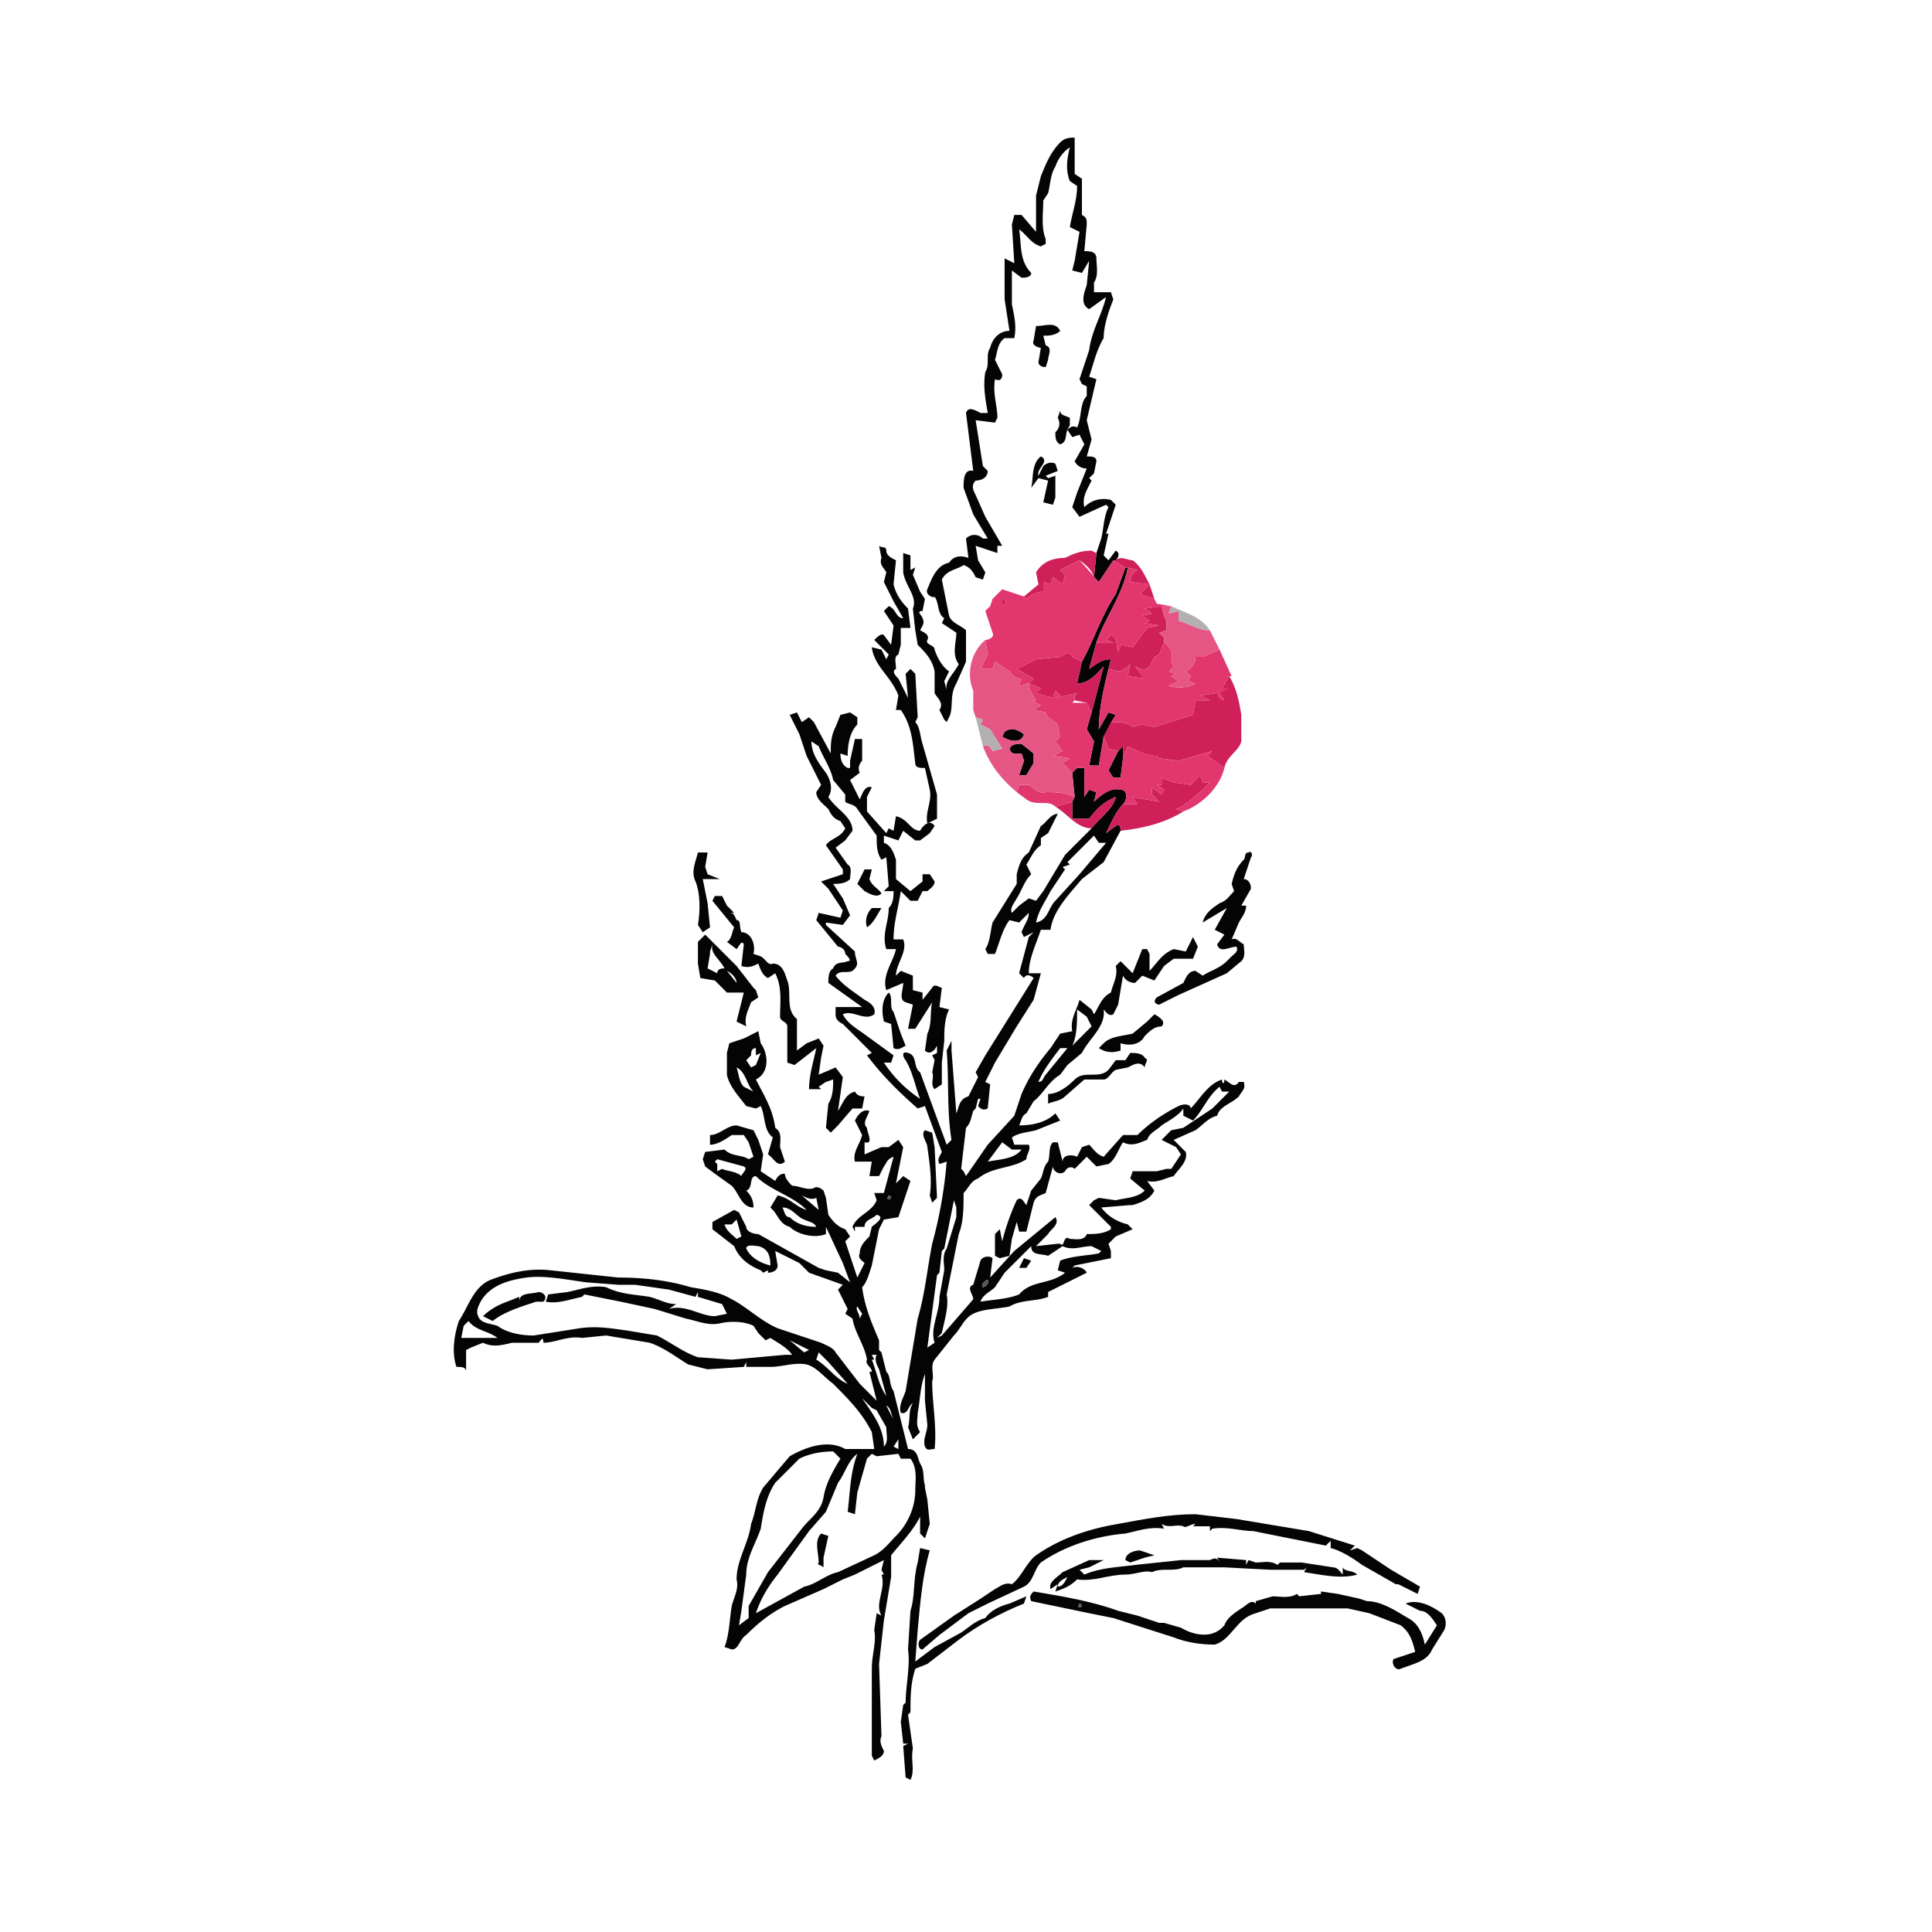 <svg xmlns="http://www.w3.org/2000/svg" version="1" viewBox="0 0 800 800"><g fill="#050404"><path d="M439 59c2-2 4-2 6-2v15l3 2v15c2 1 2 2 2 4l-1 11c2 0 5 0 5 3s1 7-1 10v4h7l1 3c-2 5-4 11-4 16-3 5-4 10-6 16l3 1-4 17 2 8-2 7c2 0 4 0 4 2l-1 5-2 2 1 1c-2 4-4 7-3 11 3-3 7-4 11-3l2 2-4 12h1l-2 9 2 2 3-4c2 1 1 3 0 4h-1l-6 9-2-2 1-10 2-6c1-4 1-9 3-13l-1-1-11 5-3-4 2-6 4-10c-2 0-4-1-5-3l4-7-2-4-3 1-2-3c1-1 2-2 4-1 2-4 1-10 4-13v-4l-2-1-1-2 4-12c1-8 5-14 7-22l-7 5c-4-2-2-7-1-10l1-10-3 5-4-1 1-4 2-12-4-2c1-6 3-11 3-17l-3-2c-2-5-1-10 0-14-3 2-5 5-6 8-2 3-2 7-3 11l-2 3c0 5-1 11 1 16v2l-2 1c-4-1-6-5-9-7 1 6 0 13 5 18 0 2-3 2-4 2l-4-3v14c1 5 2 9 1 14h-4c-3 2-3 6-4 9l3 6c0 2-1 3-3 2-1 6 1 11 1 16l-1 2-8-1 3 19 2 2c0 3-3 4-5 4-2 2-1 4 0 6l4 9 7 12h-2v3l-9-3 1 6 3 5-1 3-3-1c-1-2-2-4-5-5-3 2-7 2-9 6l3 15c1 3 5 4 7 6v13l-4 9c-3 5-1 10-3 14l-1 2-1-1-2-4c2-3-1-5-2-7v-9c-1-5-4-8-7-11l-1-6-1-9c2-5-3-9-4-15v-8l3 1v6l2-1-1 3 3 7 2 3-1 5c-3 0 0 2 0 3 1 2 0 3-1 5 2 1 4 2 3 4s3 2 3 4c1 3 3 7 6 9l-2 4 1 4c-1-4 3-7 5-11-3-4-1-9-1-13l-6-4 1-2c-3-2-2-6-4-9h1c-2 1-5-1-4-3 2-5 4-10 9-11 2-3 5-3 8-2l-1-8c2-2 5-2 7 0h2l-6-10-4-11c0-3 0-8 4-7l-3-24c1-3 4-1 6 0h3c-1-6-2-11-1-17 2-3 0-7 2-10 1-4 4-7 8-7l-2-13a2430 2430 0 0 1 0-17l4 2-1-16 1-4h3l6 7V81l2-8c2-5 4-10 8-14m-61 184c1 1 1 1 0 0z"/><path d="M429 135c4 0 8-2 10 2-2 2-5 2-7 2l1 4c3 1 1 4 1 6l-1 3c-2 0-3-1-3-2l1-6c-1 0-4-1-3-3l1-6zM438 173l1-3c0 2 2 2 4 3v3l-1 2c-1 2 0 5-3 6-2-1-2-3-2-5 2-2 2-4 1-6zM427 202c1-4 0-10 4-13 4 2-2 5-1 8l2-4c1-1 3-2 5-1l1 3-5 2 1 1 3-1v9l-1 3-4-1 2-9-4-1-3 4zM364 226c1 1 3 0 3 2s2 3 4 4l-1 10c1 4 3 7 6 10l1 8h-4v7l-1 4c-2 1-1 3-1 6-2 1 0 3 1 4l4 8-1-10 2-2 2 2 1 18-1 2c2 2 2 6 3 9l6 21v10l-4 2c-1-5 2-9 1-14l-2-9c-2 0-4 0-4-2-1-7-1-15-6-22h-2l1-6c-3-8-10-12-11-20l4 1 2 4 1-2-6-6c1-1 3-3 4-2l3 4 1-8-4-6 2-2c3 1 3 5 6 5l-4-7-4-8 1-4c-1-2-3-3-2-6l-1-5zM462 246l4-11h1c-2 11-9 20-13 31l-3 11c3-2 5-4 9-4l-1 4c-2 8-4 17-4 25l4-7 3 1a313 313 0 0 0-5 9l-2 12h-4l2-10-3-5 2-7 5-19c-3 3-6 7-11 7l2-9c5-9 8-19 14-28z"/><path d="M327 296l3-1 2 4 3-2 2 2 7 13c0-4 0-7 2-11l2-5 4-1 3 2v3c-3 3-4 8-4 13l-3-1c0 3 1 5 3 6h1v-3l2-9h3v9c-1 1-2 3-1 5l-2-1 2 1-4 3 4 8c1-2 2-6 5-5l-2 4v6l8 9 1-2 2 1 1-6c5 1 6 6 10 6 1-2 4-5 6-2l-2 3-4 3h-2l-5-4-2 4-6-2v3c3 1 4 4 5 7v8l6 5 5-4v-3h3l2 3c0 2-2 3-3 4h-2l-2 4h-2a450 450 0 0 0-1 0l-4-4c-1 7-3 13-3 20h4c2 5-3 10-3 15l2-2 5 2v6l4 1v3l4-5c1-2 3 0 4 0l-1 8 4 1c-2 4-2 9-2 13l-1 9v9l-3 2c-2-2 0-5-1-7l1-5-1-2 2-1v-3c-1 2-3 4-5 2l1-7c2-4 1-9 2-13l-7 11h-3l2-10-3-1c-3-1-1-5-1-8l-7 3c-2-6 3-12 4-17h-4c-2-6 1-11 1-17 2-2 2-5 2-7h-4l2-2-1-12-2 1c-2-3-2-6-2-10l-8-11c-1-2-4-2-5-3v-3l-5-6c-1-5-4-9-6-14l-3-2c0 5 3 9 6 13 2 3 3 7 1 10 3 5 10 8 10 14l-3 4-4 3 5 7c2 1 1 4 1 6-2 2-5 2-7 2l4 6 3 7-3 4-7-1v1l12 11c0 3 2 5 0 7-2 3-6 0-8 3 3 4 8 7 12 10 2 1 5 3 4 6-4 3-9-2-13 0 2 4 6 6 10 9l11 8-1 3h-3c4 6 9 11 15 15-2-5-3-11-6-16-1-1-2-4 1-3 4 1 2 6 5 8l11 30 2-2c-2-12-1-25-2-37l2-4v4l2 26c1-2 1-6 5-7l4-8-1-2 4-7 15-24 5-8c-1-1-3-2-4 0l-2-2 4-15 2-2-4 2-1-2c1-3 3-5 3-8l-4 4-4-1c-3 4-4 9-6 14h-3l-1-2c2-3 2-7 3-11l10-16v-4c1-4 2-7 5-9l5-11c2-1 4-5 7-5l-1 2-3 6-3 2v3c-3 2-4 5-6 8l2 4c-3 3-4 7-6 10-1 2-3 4-2 6l3-3 4-3 3 1 3-4 9-15 11-11c3-4 9-8 10-13-5 2-8 5-11 9h-7v-7l1-2-1-10 2-2h3v12l2-3 3 1-1 4c3-3 7-6 11-5 3 0 3 4 1 6-3 3-5 8-7 12l4-3c2-1 2 1 2 2l-7 13-9 7c-5 6-12 13-13 21h-4c-2 6-5 12-5 18h5l-3 11-7 11-9 15-4 8 2 1-1 10c-2 1-3 0-4-1l1-3h-1l-1 4-1 1c-1 3-1 5-3 7l-2 17 1 1 1 2 9-13 11-12 3-9c3-7 7-13 12-19l4-6 5-1c-1-5 2-9 3-13l5 4 1 2c2-3 3-7 7-9 1-4 3-7 2-11l2-2 5 5 4-10h2l1 2v7c3-3 5-7 10-9l5 1 3-6 2 4-2 5h-8l-4 3-4 6-5-2-3 3c-2 0-4-1-5-3l-2 12-2 4c-2 1-3-1-4-2 1 7-6 12-9 18l-6 5-3 4c-5 3-7 8-11 11l-3 5c-2 1-2 3-3 5 5 0 11-1 15-5l2 3-10 4c-4 1-7 1-10 3l1 3h6c1 2-1 4-1 6-6 4-14 3-20 8-3 1-4 4-6 6 0 6 0 12-2 17l-5 25c1 5-1 11-2 16l-2 2 2-1 13-15c0-2-3-5 0-6l3-10c1-2 4-2 5-1l-1 8 10-11 17-14c2 3-2 5-3 7l-5 5 9-1h1c2 2 1-4 4-2 2 0 6 1 7-2 3 0 7 0 10-2v-1l-9-9 2-2 2-1 7 1c4-1 9-1 12-4l-6-5 1-3h10l4-1h2l4-6-2-3-6-3 4-4 5-1 12-8 7-7h-3l-1-2c-5 4-7 10-11 14l-4-2v-3c-2 3-6 5-9 7-2 2-5 3-6 6-3 1-6 3-10 1-2 3-3 7-6 9l-5 1-4-4-5 5c-1-1-3-1-4 1-2 2-5 0-5-2l-3 11c-2 1-4 1-5 4l-3 12h-3l-1-4-2 7-1 7-4 1-2-1v-9l2-2 1 5a94 94 0 0 1 6-17c2-2 3 1 4 2l2-6 4-5c1-2 1-5 3-7 1-3 0-6 2-8h2a415 415 0 0 1 2 8c0-3 4-3 6-2l2-4 3-1c2 2 3 4 6 5l8-9h6c5-5 11-9 17-12 2-1 5-1 5 1 4-4 7-10 13-12 0 2 1 2 1 0 2 1 4 4 6 1h2c1 3-1 4-2 6-3 3-8 4-9 8-4 1-6 4-9 6l-9 4 5 5c1 4-3 7-5 10-4 1-7 3-11 2l3 4c-2 4-6 5-9 6h-1l-12 1c3 4 7 6 11 7l2 2-7 3-3 3 1 3v3l-15 3-1 1c2-1 5 0 6 2l-12 6-4 2v2c-5 2-11 1-16 4v-2 2c-5 1-11 1-15 3s-5 6-8 9l-8 10c-2 3 0 6-1 9 0 9 2 19 1 28-2 0-3 1-4-1-1-3 1-6 1-9l-1-10v-11c-2 5-2 11-3 16 0 3-1 5 1 8l-3 3-2-5c1-3 0-7 2-10-2 1-2 5-5 4-1-3 1-6 2-9l5-30c3-10 4-21 6-31 3-11 5-22 6-34l-3 1c-1-2 0-3 1-5l-7-19-3 1c-8-7-15-14-21-22l2-1-5-5-7-7c-2-1-3-2-3-4v-3h11l-14-10c0-2 0-5 2-6 1-3 4-2 6-3 2 0 0-2-1-3 0-2-2-3-3-3l-9-11 1-3 9 2 1-3-6-9-3-3 9-3v-2l-7-10c2-3 6-3 8-7l-2-3c-3-1-4-3-5-5-2-2-5-4-5-7l2-3-6-12-3-9-4-8m6 5c1 1 1 1 0 0m45 44c1 1 1 1 0 0m64 12l1 1-3 1 1 1-6 9c-2 4-5 8-6 13 5-1 5-6 8-9l10-11 11-13h-3l-2-3-11 11m-70 36c1 1 1 1 0 0m74 25c0 5 0 11-2 15l8-8-2-4-4-3m-59 13c1 1 1 1 0 0m52 3c-3 4-7 9-9 14 2 0 2-2 3-3l9-11h-3m-57 20c1 1 1 1 0 0m33 19l-6 8c5-1 11-1 14-5h-4l-4-3m58 14c1 1 1 1 0 0m-82 30l-1 1-1 9-1 1-4 30 3-2c-2-6 2-12 2-19l2-11c0-3-1-6 1-9l4-13v-4l-1-3-4 20m49-1l-6 4c-3-1-7 0-7-4l-11 11-4 6c-2 2-5 3-6 6 6-1 11-1 16-3 5-6 13-4 19-9l-3-1 1-4c5-2 11-2 16-3l1-1-4-2c-4 0-8 2-12 0m-33 17c1 0 3-2 2-3-1 0-3 2-2 3zM416 303c3-2 5-1 8 1-1 4-6 3-9 1l1-2z"/><path d="M418 310c1-2 3-2 5-2l5 4v4l-3 5h-3l2-6-1-3c-2 0-4 1-5-2zM465 309v5l-1 8h-3l-2-3 4-8 2-2zM289 353h4l-1 6 1 3 5 2h-7l2 10 1 10-3 2-2-3c1-6 1-13-1-18-2-4 0-8 1-12zM515 356c1-1 0-3 2-3 1-1 2 1 1 2l-3 9c2 0 3 2 3 4l-4 7h2c0 3-2 5-3 7l-3 7c2-1 3 1 5 2 0 2 1 5-1 7l-6 5-20 9-8 4c-1 0-3-1-1-3l11-6c1-2 2-5 5-5l3 2c3-2 7-3 10-6l2-2c1-1 3-2 2-4-3 0-7 3-8-1l3-4-4-2 5-9-10 6c1-4 4-6 7-8 3-1 4-3 6-5l-1-3c1-4 2-7 5-10m-6 43c1 1 1 1 0 0zM358 360h3l-1 4c1 3 4 4 5 6-2 2-5 0-7-1l-3-3 3-6z"/><path d="M296 371h3l2 4 3 3h-2c2 0 2 1 3 3 2 0 1 3 2 5 4 0 6 5 5 9l3 1c2 1 3 4 5 3 4 0 5 4 6 7 2 5-1 12 4 16v3 10l4-3 5-2 2 3-1 5-1 7 7-3 3 4-2 14c2-3 3-7 7-8 1 2 3 2 4 2l-1 5h-4l-6 7-3 3-2-2 1-10c2-3 2-7 2-10l-3 1-3 2 1 1h-5c0-6 2-12 3-17l-9 7-3-1v-15c0-2-3-2-3-4 0-6 1-12-2-18l-3 2c-2-1-3-3-4-6-2 1-4 2-7 1l1-9c-1-2-2 1-3 2l-4-3c2-1 2-4 3-6l-9-11 1-2zM361 376h4c-2 3-3 6-6 8-1-3 0-6 2-8z"/><path d="M289 390l3-3 13 13 7 9 1 1 1 3-3 2c-1 3-3 6-2 10l-4-2 3-12h-7l-5-5-6-1-1-6v-9m5 4v1l-1 6 4 2c0-2 2-2 3-2-2-4-6-6-5-10l-1 3m7 8l4 5c0-2-2-4-4-5m0 6c1 1 1 1 0 0zM368 411c2 2 0 6 2 8l3 9 2 5c-2 1-3 2-5 1l-1-10-3-1c-1-4-1-9 2-12zM475 423l3-3c2 1 5 3 3 5-3 0-5 2-7 4-2 4-7 4-10 3v3c-3 1-6 1-9-1l2-2c3-3 8-3 12-4l6-5zM308 430l6-3 1 5c3 4 4 12-2 15 3 6 7 12 8 20 3 2 2 5 2 8l2 6c-3 3-5-2-7-3l2-7c-4-3-3-9-5-13l-2 1-4-1c-3-4-7-8-8-13v-9l1-4 6-2m3 7l-2 2 2 3 2-1 2-5-2 1v-3c-2 0-2 2-2 3m-6 5c1 3 1 6 3 8l4 2c-3-3-3-8-7-10m14 26c1 1 1 1 0 0zM468 436c2 0 5 0 6 2 2 1 0 2 0 4-2-3-5-1-7 0l-5 1c-2 1-3 4-5 4h-8l-8 7c-2 2-5 2-7 3v-4c4 0 8-3 11-6 4-4 10 0 14-4l3-4h4l2-3z"/><path d="M354 464c1-2 3-5 6-4-1 3-3 5-1 7 0 2 3 7-1 6v5l7-3h3l4-3 2 3-3 15 3-3 3 2-5 15-6 1-2 4-3 15c-1 3-2 7-4 9 1 8 4 15 7 22v4l1 1 2 8c2 2 1 5 3 8l6 24c4 0 4 4 5 6 2 3 1 6 2 9a105 105 0 0 0 0 1l1 5 1 10-2 6-2-2v-7c-3 6-8 11-12 16v9l-3 18-2 18 1 30c-1 2 0 4 1 6 0 2-2 3-4 4l-1-2v-36c0-6 2-11 1-16l1-7 2 1c-3-5 2-11 0-17h1l-1-2 1-4-12 6-5 2-8 4-16 7c-6 3-11 7-16 12-3 2-3 6-6 6l-3-1c2-5 2-11 3-17 1-4 3-7 2-11 0-8 5-15 6-23 2-5 2-10 5-15l11-13c7-4 16-7 23-3h12l-1-7c-4-8-10-14-16-20-4-3-7-7-11-8-5-1-10 1-15 1h-10v-2l-1 2-15 1 1-3-1 3-8-2c-5-3-10-7-16-9l-18-3-10 1c-6-1-11 2-16 2 0-3-1-1-2 0h-11c-4 1-8 2-12 0l-5 2-2 1v9c0-2-2-2-4-2-2-6-1-13 1-19 4-6 6-14 13-17 8-3 16-5 25-4l28 3c10 0 20 1 30 4 6 1 12 2 17 5 6 3 12 9 19 12l18 6c2 1 5 2 6 4l10 13 7 7-3-12h1c0-2-3-3-2-5-1-6-5-11-6-17l-3-2 1-2-4-8 2-2-14-5-4-4-10-5 1 6c0 2-2 3-4 3v-1l-2 1-1-1c-5-2-9-5-11-10l-9-7v-3l9-5 2 1 3 6c0 2 3 3 5 3l25 14 3 1 5 1 5 4-3-8-7-15v3c-5 2-12 0-15-3-4-1-5-5-7-7a263 263 0 0 0-1-1l3-5c5 1 8 5 12 6-6-6-15-8-21-14-3 0-1 5-4 6 2 2 3 4 3 7-5 0-6-6-9-9l-7-5-4-3-1-3 1-3 8-1c3 3 7 2 10 4l2-1-2-6-2-3h-5c-3 2-6 4-9 4v-4c4 0 7-4 11-4l7 2 2 4 2 6-1 7 6 4c1-2 2-3 4-3 0 2 2 4 3 5 3 0 6 2 9 1 1-1 3 0 4 1l1 3 1 7c2 3 4 5 7 6l2 3-2 2 5 15 3-6c-1-1-3-2-2-4 0-3 2-5 4-7l1-4c1-1 6-4 2-5-2 2-5 2-5 5h-4v2l-1-2c2-5 8-6 10-11l-1-3h4l4-15c-3 1-3 3-4 4l-2 4h-4l1-6h-7c-1-4 2-7 3-11l-3-6m-58 17l1 1v3l2-1c2 1 6 1 8 3 0-1 3-3 1-4l-11-3-1 1m36 14l7 6-1-5c-2 1-4 0-6-1m36 0c-2 3 3 1 0 0m-44 5c1 2 1 4 3 4 3 3 7 4 11 4-1-2-3-2-5-3-3-1-5-5-9-5m-21 7h-3c1 3 3 4 5 6l2-1-2-7-2 2m6 10c2 4 6 6 10 7 0-4-1-7-5-8-1 0-5-1-5 1m-91 12c-7 1-15 3-19 10-1 2-2 4-1 6 1 3 5 3 8 4 4 3 10 4 15 4l19-3c7-1 13 0 20 1l12 2c6 3 11 7 17 9l14 1 22-2h3c-2-3-6-5-9-7l-2 1-3-3-2-3c-4-2-10-2-14-1-5 1-9-1-14-2l-13-4-14-3-15-3-1 1c-5 1-10 3-15 2l1-3 8-1c5-1 10-3 16-2 6 3 12 3 18 4 4 1 7 3 11 3l-3 2c7-2 13 3 19 3l5-1-2-4-10-3v-2l-1 2-11-3-14-2h-7l-13-1c-8-1-17-3-25-2m138 17l1-2-2-3c-1 1 1 3 1 5m-164 3l-1 5h15c-4-3-9-3-12-7l-2 2m52 2c1 1 1 1 0 0m115 2c1 1 1 1 0 0m-32 2l6 5 2-1-6-3-2-1m-49 4c1 1 1 1 0 0m3 1c1 1 1 1 0 0m58 0l-1 3c5 3 8 8 13 10l-8-9-4-4m22 1l1 2h-1c2 5 3 11 6 15l-3-11c-1-2-2-4-1-6h-2m-4 18c4 6 9 12 9 20 2-2 1-5 1-8l-4-7-2-1-4-4m10 3l3 6c-1-2-1-5-3-6m3 17l2 1v-4l-2 3m-39 5l-10 10c-4 6-5 13-6 19-2 6-6 12-6 19l-2 15-1 6 4-3v-5l8-14 14-18c3-4 8-7 9-13s4-11 7-16l-3-3c-5 0-10 1-14 3m16 10l-5 12-7 8-13 18c-4 5-7 10-9 16l20-11c5-1 9-5 14-6l15-7c4-2 6-5 9-8 5-5 8-12 8-19 0-4 1-9-2-13h-4l-1-2-9 1-2-1-2 2-4 14-1 9-3-1c1-8 1-16 4-24-4 3-5 8-8 12m17 60c1 1 1 1 0 0zM384 475c0-2-3-5-1-7l3 1 1 6 1 21-2 2-1-3c1-6 0-13-1-20zM424 521l3 1-2 3h-3l2-4z"/><path d="M215 539c0-4 5-3 8-4 2 0 4 2 2 4h-3c-6 2-13 4-18 8l-4-2c3-3 7-5 10-6l5-2v2zM463 631c11-2 21-4 32-4l17 2 30 5 19 6-2 2 3-1 2 1 12 8 12 7-1 3-8-4h-1l-14-8c-4-3-9-6-13-7v-3l-2 2-30-6c-5 0-11-2-17-1l-1 1v-2h-7l1-1c-2 0-4 2-5 1-3-1-6 1-9-1l1 2c-6-1-11 1-16 2-12 1-25 5-35 12-3 3-3 8-7 10l-15 7-8 4-12 9-7 6c-2 0-2-3-1-4l14-10 11-7 6-4c2-1 4-3 7-2 4-3 6-9 10-12 10-7 22-11 34-13m75 4c1 1 1 1 0 0zM340 635l3 1-2 9v4c-1-1-3-1-2-2 0-4-2-9 1-12z"/><path d="M381 641l4 1c-3 10-4 22-5 33l-1 13 8-6 11-6c3-2 6-5 10-6 2-3 6-5 10-6l7-3-1 3c-10 4-19 9-27 15l-13 10-5 2c-2 6-2 12-2 18l-1 1 2 14-2 1 2-1c-1 5 1 9-1 13l-2-1-1-13 2-1h-2l-1-9 1-7 1-1c0-7 2-15 1-22l1-16c2-6 1-13 3-20l1-6zM472 642l6 2-4 1-6 2-2-1c0-3 4-4 6-4z"/><path d="M440 651l11-5h6l-6 3-4 1 2 2c7-3 14-3 21-4l19-2h12c2-1 3-1 4 1l-1-2 12 1v2l1-2 3 1c3 0 6-1 9 1l1-1h9l13 2c2 0 3 2 4 3v-3c1 2 4 1 6 3-7 2-15 0-22-1l1-2-1 1h-14l-19-1h-17c-4 2-9 0-13 2-3-1-7 1-11 1-7 0-13 3-20 2-3 3-6 4-9 5l1-3-3 2c-1-3 3-5 5-7m-2 6c2 0 3-2 4-4-2 1-4 2-4 4zM427 663c-1-2 0-3 1-4 12 2 24 4 35 8l8 2 9 3h2v2-2l7 2c5 3 13 5 18-1 1-3 4-5 7-7 2-1 4-4 6-2v4c-8 2-10 11-17 13-6 0-12-1-17-3l-25-8-10-2-24-5m20 1c-2 3 3 1 0 0zM547 659l7 1 9 2 3 1c6 0 12 4 17 7 4 2 6 6 7 11l5-8c-2-3-4-6-7-6l-6-3c5-2 11 1 15 4 2 2 2 5 1 7l-5 8c-2 5-8 6-13 8-2 1-4-2-3-4l9-3c-1-4-2-8-6-11l-13-5-9-2h-32l-6 2v-5l7-2v0c3 0 7 1 10-1l1 1 9-1v-1m27 8c1 1 1 1 0 0z"/></g><g fill="#cf2059"><path d="M441 231c4-2 7-3 11-3l2 1-1 10c-1-3-3-5-6-7l-8 4 2 2-1 4-4-3-1 3-3-1v4c-2 0-5 1-7 3l-1-1 6-5-1-5c3-5 8-6 12-6zM462 232c2-2 5 0 7 0 3 2 5 6 7 10l-8-1c0-2 1-4 3-5l-4-1h-1l-5-3h1zM472 246l4-4 2 6-6-2zM415 248c2 0 2 2 0 3v-3zM474 252l7-1 1 4 1 2v4l-3 1 2 2v2l-2 5-2 1-2 4c-2 2-4 1-6 0l4 5-7-1 1-5c-1 1-3 3-5 3l-4-1 1-4c-4 0-6 2-9 4l3-11h7l-3-1 2-2c3 1 2 4 3 7l1-3 5 1 6-8 5-1-6-1 2-1-3-2 4-1-3-2z"/><path d="M439 272c2-1 4-3 5 0l4 2-2 9c5 0 8-4 11-7l-5 19-2-4a601 601 0 0 1-5-1v-2l1-1-9 2 2-1-2-2-1 3-7-2 2-2-5-2 2-2-7-4 8-4 10-1zM506 285l3-5c3 5 4 10 5 16v11c-1 4-6 6-7 11l-7-5 2-2-14 4-8-1-1-1c-4 0-8-2-12-4l-2 5v-5l-2 2-4-1-2-5 3-6c3 0 7 0 9 2l4-1 5 1 16-5 1-6h6l-4-2 7-1 1 2 2 1-2-3a503 503 0 0 1 1-2zM497 321l1 3h3l-4 4c-3 2-5 5-10 7l3 1c-8 5-17 7-26 8 0-1 0-3-2-2l-4 3c2-4 4-9 7-12h6l-2-3 11 2-3-3v-3l4 3 1-2-3-2h2v-3l5 2 7 1 4-4zM451 339c3-4 6-7 11-9-1 5-7 9-10 13-6 0-10-6-15-9l7-2v7h7z"/></g><g fill="#e1376e"><path d="M447 232a371 371 0 0 1 8 9l6-9 5 3-4 11c-6 9-9 19-14 28l-4-2c-1-3-3-1-5 0l-10 1-8 4 7 4-2 2c-2 0-3 2-4 0l1-2c-3 0-4-2-5-3l-6-4-1 3h-5l3-6-1-6c1 0 4-1 3-3l-3-9 2-2 1-3 4-4 9 3 1 1c2-2 5-3 7-3v-4l3 1 1-3 4 3 1-4-2-2 8-4m-32 16v3c2-1 2-3 0-3zM467 235l4 1c-2 1-3 3-3 5l8 1-4 4 6 2 1 2 6 1a121 121 0 0 0-11 1l3 2-4 1 3 2-2 1 6 1-5 1-6 8-5-1-1 3c-1-3 0-6-3-7l-2 2 3 1h-7c4-11 11-20 13-31zM482 266c3 2 4 5 3 8l1 2-2 2 3 1-2 1 3 2-4 2c3 1 8 1 11-1l-3-1 1-2-2-2c2-1 4-3 4-6h3l7-3 5 11h-1l-3 5h3l-4 2 2 3-2-1-1-2-7 1 4 2h-6l-1 6-16 5-5-1-4 1c-2-2-6-2-9-2l2-3-3-1-4 7c0-8 2-17 4-25l4 1c2 0 4-2 5-3l-1 5 7 1-4-5c2 1 4 2 6 0l2-4 2-1 2-5z"/><path d="M426 283l5 2-2 2 7 2 1-3 2 2-2 1 9-2-1 1v2l-1 1h6l2 4-2 7 3 5-2 10h4l2-12 2 5 4 1-4 8 2 3h3l1-8 2-5c4 2 8 4 12 4l1 1 8 1 14-4-2 2 7 5c-2 8-9 15-17 18l-3-1c5-2 7-5 10-7l4-4h-3l-1-3-4 4-7-1-5-2v3h-2l3 2-1 2-4-3v3l3 3-11-2 2 3h-6c2-2 2-6-1-6-4-1-8 2-11 5l1-4-3-1-2 3v-12h-3l-2 2-4-4 3-2-7-1 4-2-3-4 2-2v1l-1-6c-2-2-5-3-5-5l-5-1 3-2-4-2h2c-1-2-3-4-3-7zM422 325h4c2 1 4 4 7 3 4 0 8 0 12 2l-1 2-7 2c-3-3-8 0-12-3l-4-3 1-3z"/></g><g fill="#585556"><path d="M378 243c1 1 1 1 0 0zM378 345c1 1 1 1 0 0zM372 393c1 1 1 1 0 0zM509 399c1 1 1 1 0 0zM301 408c1 1 1 1 0 0zM387 431c1 1 1 1 0 0zM382 454c1 1 1 1 0 0zM319 468c1 1 1 1 0 0zM473 487c1 1 1 1 0 0zM368 495c3 1-2 3 0 0zM407 533c-1-1 1-3 2-3 1 1-1 3-2 3zM244 551c1 1 1 1 0 0zM359 553c1 1 1 1 0 0zM278 559c1 1 1 1 0 0zM281 560c1 1 1 1 0 0zM538 635c1 1 1 1 0 0zM447 664c3 1-2 3 0 0zM574 667c1 1 1 1 0 0zM364 674c1 1 1 1 0 0z"/></g><g fill="#e65684"><path d="M481 251h4l-1 3 4-1v4c4 1 8 4 13 4l4 8-7 3h-3c0 3-2 5-4 6l2 2-1 2 3 1c-3 2-8 2-11 1l4-2-3-2 2-1-3-1 2-2-1-2c1-3 0-6-3-8v-2l-2-2 3-1v-4l-1-2-1-4zM403 286c-3-7-1-16 5-21l1 6-3 6h5l1-3 6 4c1 1 2 3 5 3l-1 2c1 2 2 0 4 0 0 3 2 5 3 7h-2l4 2-3 2 5 1c0 2 3 3 5 5l1 6v-1l-2 2 3 4-4 2 7 1-3 2 4 4 1 10c-4-2-8-2-12-2-3 1-5-2-7-3h-4l-1 3c-6-5-11-11-14-19 2-1 3 0 4 2l4-1-5-8-4-2 1-2-3-1-1-3v-8m13 17l-1 2c3 2 8 3 9-1-3-2-5-3-8-1m2 7c1 3 3 2 5 2l1 3-2 6h3l3-5v-4l-5-4c-2 0-4 0-5 2z"/></g><g fill="#b4b0b2"><path d="M485 251c6 3 12 4 16 10-5 0-9-3-13-4v-4l-4 1 1-3zM404 297l3 1-1 2 4 2 5 8-4 1c-1-2-2-3-4-2l-3-12zM333 301c1 1 1 1 0 0z"/></g></svg>